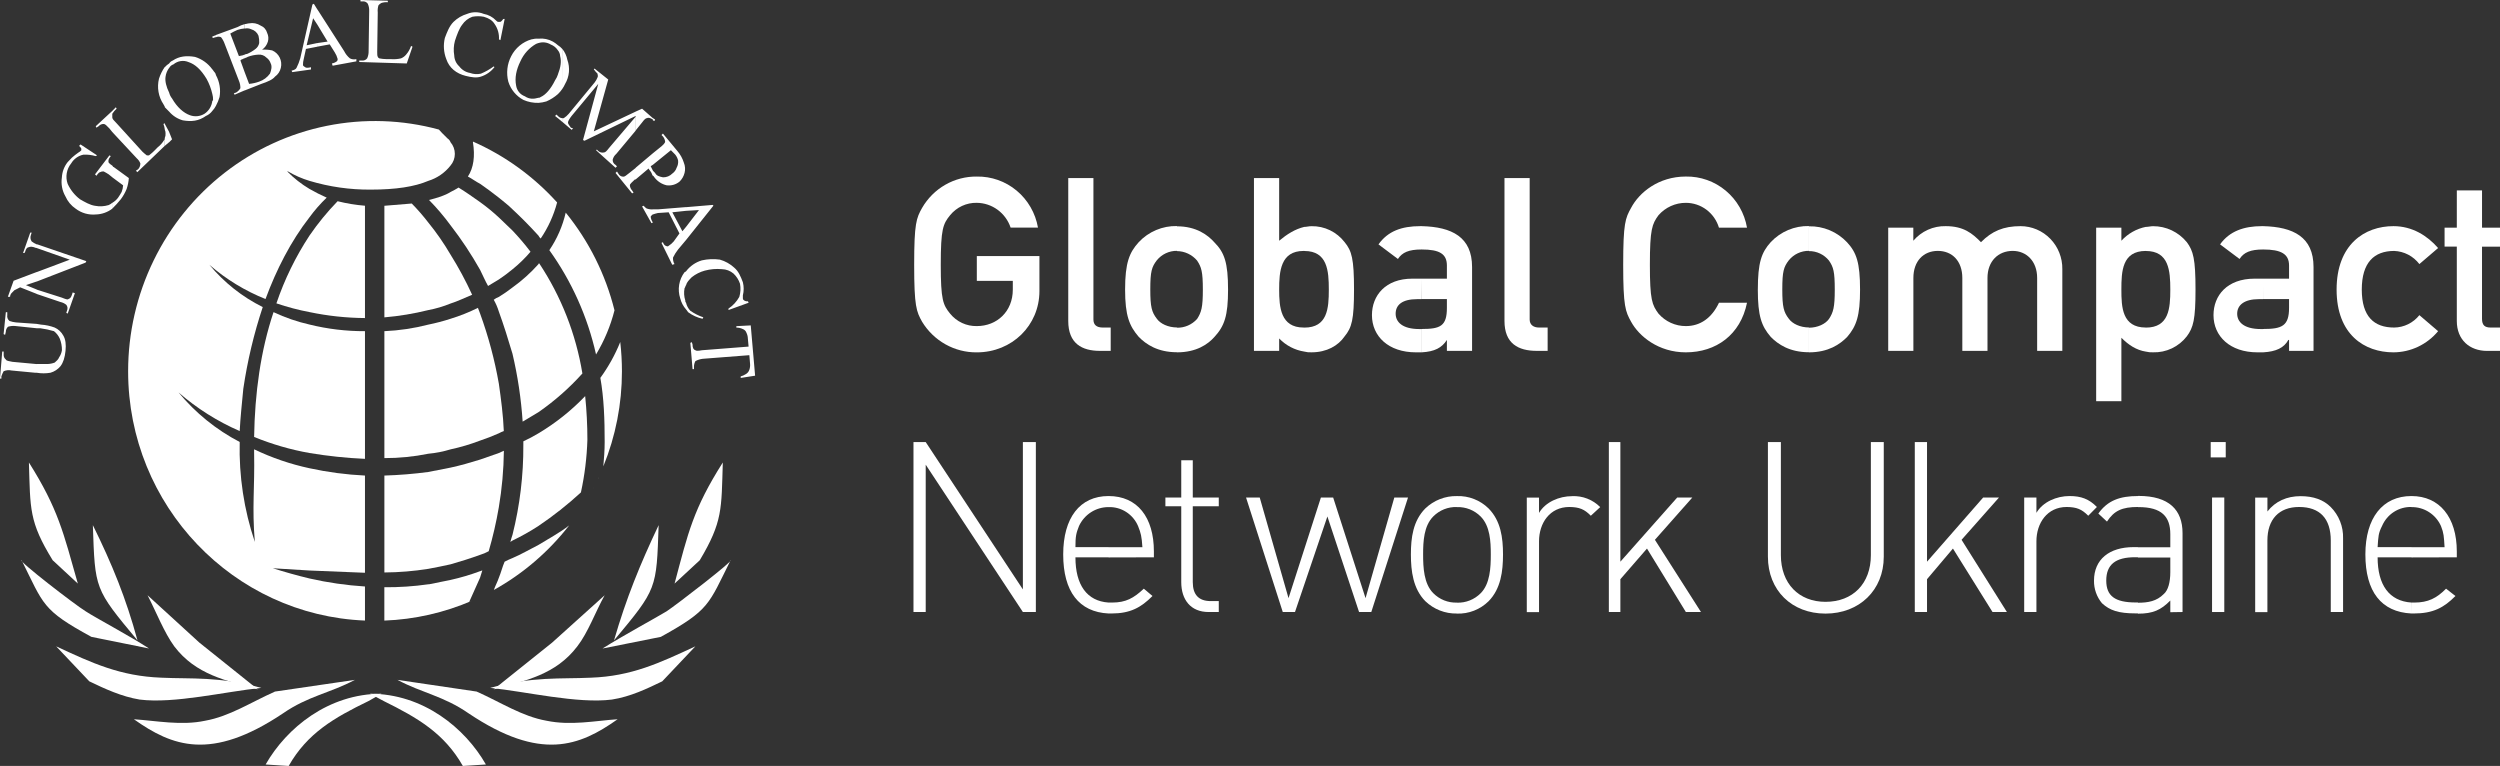 <svg width="235" height="72" viewBox="0 0 235 72" fill="none" xmlns="http://www.w3.org/2000/svg">
<rect x="0" y="0" width="235" height="72" fill="#333333" stroke="none"/>
<path d="M49.129 39.634C49.604 39.361 50.145 39.018 50.62 38.742C52.128 37.696 53.512 36.476 54.745 35.107C54.138 31.402 52.754 27.872 50.687 24.756C50.678 24.755 50.669 24.757 50.661 24.76C50.653 24.764 50.645 24.768 50.639 24.775C50.632 24.781 50.627 24.789 50.624 24.797C50.621 24.805 50.62 24.814 50.62 24.823C49.889 25.643 49.072 26.379 48.182 27.016C47.77 27.337 47.341 27.635 46.896 27.908C46.721 27.971 46.558 28.062 46.411 28.177C46.61 28.524 46.769 28.892 46.886 29.275C47.358 30.575 47.766 31.878 48.172 33.249C48.667 35.346 48.987 37.483 49.129 39.634Z" fill="white"/>
<path d="M55.148 46.971C55.147 46.966 55.147 46.96 55.148 46.954V46.971Z" fill="white"/>
<path d="M50.615 49.439C52.021 48.49 53.355 47.437 54.606 46.287C54.959 44.663 55.163 43.01 55.215 41.348C55.215 39.974 55.145 38.601 55.006 37.234C53.704 38.595 52.227 39.771 50.615 40.732C50.155 41.008 49.681 41.26 49.194 41.486V41.829C49.21 44.672 48.868 47.506 48.178 50.261C48.109 50.473 48.042 50.672 47.969 50.95C48.036 50.88 48.102 50.88 48.178 50.81C49.018 50.406 49.833 49.948 50.615 49.439Z" fill="white"/>
<path d="M57.763 29.169C56.924 25.802 55.358 22.666 53.178 19.987C52.886 21.25 52.364 22.447 51.638 23.516C53.742 26.449 55.236 29.785 56.028 33.321C56.806 32.032 57.391 30.632 57.763 29.169Z" fill="white"/>
<path d="M47.365 42.372C47.231 42.442 47.028 42.509 46.892 42.584C46.284 42.795 45.742 42.995 45.132 43.2C44.254 43.473 43.305 43.749 42.358 43.954C41.682 44.092 41.005 44.227 40.267 44.365C38.895 44.549 37.515 44.661 36.132 44.702V53.812C37.515 53.803 38.895 53.689 40.261 53.471C41.005 53.333 41.682 53.196 42.351 53.047C43.298 52.774 44.181 52.501 45.126 52.157C45.408 52.073 45.681 51.958 45.939 51.814C46.333 50.462 46.649 49.089 46.886 47.7C47.185 45.94 47.345 44.158 47.365 42.372Z" fill="white"/>
<path d="M45.337 53.623C45.268 53.623 45.201 53.691 45.128 53.691C44.222 54.029 43.295 54.303 42.353 54.513L40.324 54.924H40.257C38.889 55.12 37.509 55.213 36.128 55.2V58.335C38.971 58.23 41.771 57.594 44.388 56.46L44.112 56.566C44.45 55.809 44.788 55.054 45.126 54.301C45.201 54.034 45.268 53.827 45.337 53.623Z" fill="white"/>
<path d="M45.132 25.372C45.404 25.919 45.606 26.4 45.878 26.881L46.892 26.27C47.337 25.973 47.766 25.653 48.178 25.311C48.791 24.817 49.357 24.265 49.869 23.665C49.342 22.971 48.777 22.308 48.178 21.677C47.772 21.266 47.298 20.853 46.892 20.442C46.335 19.925 45.748 19.444 45.132 19.002C44.457 18.523 43.779 18.044 43.102 17.631C42.862 17.783 42.614 17.921 42.358 18.044C41.816 18.385 41.141 18.59 40.328 18.798C41.06 19.544 41.738 20.342 42.358 21.186C43.383 22.51 44.31 23.91 45.132 25.372Z" fill="white"/>
<path d="M38.705 19.131C37.959 19.201 37.081 19.268 36.132 19.343V29.832C37.524 29.714 38.904 29.485 40.261 29.148C40.976 29.014 41.677 28.807 42.351 28.531C43.029 28.319 43.706 27.982 44.381 27.707C43.786 26.406 43.108 25.147 42.351 23.936C41.733 22.877 41.034 21.868 40.261 20.919C39.778 20.292 39.259 19.695 38.705 19.131Z" fill="white"/>
<path d="M46.892 36.069C46.499 33.825 45.91 31.622 45.132 29.484C45.065 29.273 44.996 29.143 44.923 28.938C44.094 29.35 43.235 29.694 42.351 29.965C41.665 30.188 40.967 30.371 40.261 30.514C38.909 30.864 37.526 31.07 36.132 31.13V43.062C37.518 43.064 38.901 42.927 40.261 42.651C40.97 42.587 41.67 42.449 42.351 42.24C43.295 42.038 44.223 41.762 45.126 41.416C45.723 41.218 46.311 40.99 46.886 40.732C47.038 40.65 47.196 40.579 47.358 40.52C47.298 39.018 47.095 37.499 46.892 36.069Z" fill="white"/>
<path d="M55.756 45.874V45.892C55.756 45.878 55.771 45.867 55.777 45.855L55.756 45.874Z" fill="white"/>
<path d="M23.887 41.073C25.566 41.761 27.313 42.267 29.097 42.584C30.821 42.87 32.561 43.054 34.307 43.132V31.13C32.552 31.138 30.802 30.929 29.097 30.508C27.931 30.244 26.796 29.853 25.712 29.342C24.494 32.982 23.954 36.959 23.887 41.073Z" fill="white"/>
<path d="M34.307 55.13C32.553 55.019 30.811 54.768 29.097 54.378C27.945 54.102 26.728 53.759 25.645 53.416C26.864 53.486 27.945 53.556 29.097 53.628C30.788 53.696 32.48 53.763 34.307 53.84V44.702C32.555 44.618 30.812 44.388 29.097 44.016C27.298 43.63 25.549 43.032 23.887 42.234V42.507C23.954 46.005 23.678 47.592 23.954 50.943C22.935 47.922 22.453 44.74 22.532 41.547C20.328 40.398 18.372 38.813 16.781 36.887C18.504 38.388 20.444 39.613 22.532 40.52C22.599 39.219 22.741 37.916 22.871 36.543C23.256 33.934 23.867 31.364 24.698 28.864C22.77 27.908 21.061 26.553 19.681 24.887C21.25 26.252 23.034 27.341 24.958 28.109C25.971 25.368 27.326 22.692 29.087 20.43C29.573 19.766 30.116 19.146 30.709 18.578C30.154 18.332 29.613 18.058 29.087 17.756C28.322 17.301 27.62 16.748 26.996 16.11H27.063C27.702 16.489 28.385 16.788 29.095 17.002C30.961 17.562 32.9 17.839 34.846 17.824C37.215 17.824 38.973 17.55 40.259 17.002C41.084 16.748 41.813 16.247 42.349 15.563C42.611 15.259 42.755 14.869 42.755 14.466C42.755 14.062 42.611 13.672 42.349 13.368C42.3 13.226 42.205 13.106 42.08 13.025C41.639 12.601 41.386 12.332 41.256 12.178C37.817 11.244 34.212 11.124 30.72 11.829C27.228 12.533 23.943 14.042 21.119 16.239C18.294 18.436 16.007 21.262 14.434 24.499C12.86 27.735 12.042 31.296 12.044 34.904C12.044 47.541 21.951 57.837 34.307 58.333V55.13Z" fill="white"/>
<path d="M34.307 29.897V19.338C33.44 19.269 32.58 19.127 31.735 18.915C30.767 19.911 29.885 20.989 29.097 22.137C27.793 24.119 26.746 26.263 25.982 28.516C27 28.862 28.041 29.137 29.097 29.338C30.811 29.697 32.556 29.884 34.307 29.897Z" fill="white"/>
<path d="M50.615 51.223C49.802 51.634 48.991 52.113 48.178 52.456C47.924 52.557 47.676 52.672 47.434 52.799C47.224 53.28 47.095 53.827 46.892 54.308C46.758 54.712 46.56 55.053 46.424 55.456C49.16 53.934 51.566 51.871 53.501 49.388C52.627 50.066 51.619 50.611 50.615 51.223Z" fill="white"/>
<path d="M56.237 44.914L56.208 45.009C56.222 44.977 56.237 44.946 56.25 44.914H56.237Z" fill="white"/>
<path d="M44.456 13.373C44.666 14.675 44.523 15.771 43.982 16.595C44.388 16.807 44.728 17.074 45.132 17.279C45.742 17.703 46.284 18.103 46.892 18.582C47.298 18.925 47.772 19.268 48.178 19.68C48.992 20.434 49.804 21.256 50.615 22.148C50.667 22.252 50.738 22.345 50.825 22.421C51.527 21.389 52.049 20.242 52.369 19.031C50.16 16.584 47.466 14.635 44.465 13.311L44.456 13.373Z" fill="white"/>
<path d="M55.418 46.492V46.513L55.43 46.492H55.418Z" fill="white"/>
<path d="M58.462 34.904C58.462 33.983 58.408 33.064 58.303 32.15C57.82 33.346 57.192 34.478 56.434 35.518C56.772 37.437 56.839 39.427 56.839 41.552C56.839 42.334 56.776 43.115 56.714 43.838C57.87 41.005 58.464 37.969 58.462 34.904Z" fill="white"/>
<path d="M12.585 67.61C14.676 67.748 17.051 68.229 19.286 67.748C21.585 67.337 23.549 66.032 25.848 65.007L33.36 63.907C31.06 65.142 28.97 65.415 26.593 67.062C19.827 71.589 16.173 70.148 12.585 67.61Z" fill="white"/>
<path d="M5.279 60.755C8.661 62.331 11.302 63.557 15.157 63.702C17.998 63.839 20.57 63.566 24.565 64.661C21.182 65.007 16.378 66.17 13.129 65.759C11.438 65.485 9.815 64.731 8.394 64.045L5.279 60.755Z" fill="white"/>
<path d="M13.871 55.954C14.684 57.53 15.429 59.452 16.38 60.755C18.41 63.428 21.251 63.977 24.23 64.799C22.403 63.36 20.574 61.85 18.748 60.411L13.871 55.954Z" fill="white"/>
<path d="M2.718 43.473C2.854 47.861 2.718 49.028 4.951 52.662L7.317 54.856C5.954 50.058 5.482 47.861 2.718 43.473Z" fill="white"/>
<path d="M2.03 52.662C4.121 56.844 3.926 57.322 8.592 59.865L14.007 60.958C12.111 59.725 8.99 58.079 8.051 57.462C7.037 56.844 1.624 52.662 2.03 52.662Z" fill="white"/>
<path d="M8.728 49.363C8.937 55.397 8.864 55.327 12.924 60.197C11.843 56.227 10.556 53.073 8.728 49.363Z" fill="white"/>
<path d="M24.968 71.862L27.134 72C28.894 68.913 31.397 67.473 34.645 65.896L35.862 65.21C30.855 65.21 26.931 68.43 24.968 71.862Z" fill="white"/>
<path d="M58.056 67.61C55.965 67.748 53.666 68.229 51.366 67.748C49.066 67.337 47.103 66.032 44.803 65.007L37.359 63.907C39.658 65.142 41.691 65.415 44.059 67.062C50.816 71.589 54.47 70.148 58.056 67.61Z" fill="white"/>
<path d="M65.365 60.755C61.98 62.331 59.342 63.566 55.554 63.702C52.71 63.839 50.072 63.566 46.081 64.661C49.464 65.007 54.268 66.17 57.517 65.759C59.275 65.485 60.83 64.731 62.252 64.045L65.365 60.755Z" fill="white"/>
<path d="M56.839 55.954C55.959 57.53 55.282 59.452 54.268 60.755C52.238 63.428 49.395 63.981 46.411 64.799C48.239 63.36 50.066 61.85 51.893 60.411L56.839 55.954Z" fill="white"/>
<path d="M67.944 43.473C67.808 47.861 67.944 49.028 65.779 52.662L63.41 54.856C64.687 50.058 65.162 47.861 67.944 43.473Z" fill="white"/>
<path d="M68.678 52.662C66.588 56.844 66.717 57.322 62.118 59.865L56.636 60.96C58.597 59.727 61.644 58.081 62.66 57.464C63.604 56.844 69.019 52.662 68.678 52.662Z" fill="white"/>
<path d="M61.913 49.363C61.704 55.397 61.777 55.327 57.717 60.197C58.869 56.227 60.155 53.073 61.913 49.363Z" fill="white"/>
<path d="M45.675 71.862L43.508 72C41.749 68.913 39.247 67.473 36.065 65.896L34.779 65.21C39.786 65.21 43.712 68.43 45.675 71.862Z" fill="white"/>
<path d="M64.487 29.075V28.457C64.552 28.74 64.691 29.001 64.89 29.211C65.267 29.472 65.678 29.68 66.111 29.828L66.042 29.965C65.553 29.858 65.091 29.648 64.687 29.349C64.62 29.281 64.553 29.137 64.478 29.075H64.487ZM64.487 26.811C64.553 26.537 64.756 26.332 65.026 26.056C65.388 25.771 65.802 25.561 66.245 25.44C66.773 25.298 67.323 25.251 67.867 25.302C68.264 25.311 68.646 25.457 68.95 25.715C69.23 25.978 69.44 26.308 69.561 26.675C69.638 27.085 69.615 27.509 69.494 27.908C69.248 28.352 68.899 28.729 68.478 29.006V29.143L70.372 28.457L70.303 28.319C70.186 28.337 70.067 28.313 69.966 28.251C69.897 28.183 69.83 28.183 69.83 28.039V27.764C69.932 27.359 69.932 26.936 69.83 26.531C69.621 25.982 69.425 25.503 69.019 25.16C68.633 24.805 68.169 24.546 67.666 24.404C67.103 24.326 66.53 24.349 65.975 24.474C65.384 24.65 64.864 25.01 64.487 25.503V26.804V26.811ZM64.487 22.561V21.326L65.703 19.747L64.487 19.817V19.474L66.995 19.262L67.062 19.332L64.493 22.554L64.487 22.561ZM70.98 35.315L69.627 35.526V35.38C69.796 35.336 69.956 35.264 70.102 35.169C70.263 35.081 70.384 34.934 70.439 34.757C70.5 34.582 70.523 34.395 70.507 34.209L70.439 33.387L66.048 33.728C65.812 33.758 65.583 33.83 65.371 33.94C65.277 34.107 65.23 34.296 65.235 34.488V34.7H65.101L64.892 32.23L65.028 32.162L65.097 32.374C65.097 32.65 65.164 32.855 65.367 32.923C65.434 32.991 65.636 32.991 65.977 32.923L70.368 32.58L70.299 31.825C70.294 31.635 70.248 31.447 70.165 31.277C70.137 31.197 70.093 31.125 70.034 31.065C69.975 31.005 69.904 30.96 69.826 30.931C69.636 30.839 69.428 30.793 69.218 30.796V30.658L70.57 30.588L70.98 35.315ZM64.487 19.474V19.817L63.199 19.955L64.146 21.737L64.487 21.326V22.561L63.74 23.451C63.556 23.684 63.396 23.938 63.266 24.207C63.245 24.422 63.293 24.638 63.402 24.823L63.193 24.891L62.179 22.834L62.312 22.766C62.381 22.978 62.521 23.107 62.586 23.107C62.72 23.177 62.795 23.177 62.854 23.107C63.031 22.995 63.191 22.856 63.328 22.696L63.868 21.944L62.854 19.955L61.84 20.023C61.679 20.058 61.52 20.105 61.365 20.16V19.68H61.84L64.48 19.468L64.487 19.474ZM64.487 25.51V26.811C64.418 26.881 64.418 27.023 64.349 27.086C64.272 27.474 64.296 27.875 64.418 28.251C64.412 28.29 64.415 28.329 64.427 28.366C64.439 28.402 64.46 28.436 64.487 28.463V29.082C64.227 28.787 64.041 28.434 63.943 28.052C63.806 27.639 63.771 27.197 63.842 26.767C63.912 26.336 64.087 25.93 64.349 25.584C64.418 25.584 64.418 25.516 64.487 25.516V25.51ZM61.372 16.525V16.046L61.581 16.258C61.715 16.531 61.984 16.601 62.323 16.669C62.485 16.672 62.646 16.643 62.797 16.582C62.947 16.52 63.084 16.429 63.199 16.313C63.39 16.181 63.533 15.988 63.604 15.764C63.721 15.557 63.768 15.317 63.74 15.08C63.692 14.879 63.6 14.691 63.471 14.531L63.065 14.12L61.372 15.491V14.406L62.049 13.858C62.319 13.646 62.523 13.447 62.523 13.309C62.502 13.131 62.429 12.964 62.315 12.828L62.181 12.692L62.315 12.555L63.673 14.194C63.95 14.513 64.157 14.887 64.282 15.292C64.408 15.596 64.431 15.933 64.349 16.252C64.27 16.566 64.106 16.851 63.874 17.074C63.705 17.212 63.511 17.313 63.302 17.372C63.093 17.431 62.874 17.446 62.659 17.417C62.2 17.311 61.792 17.044 61.508 16.663C61.441 16.595 61.441 16.525 61.372 16.525ZM61.372 11.313V11.101L61.581 11.237L61.512 11.375L61.372 11.313ZM61.372 11.101V11.237C61.163 11.101 60.966 11.025 60.83 11.101C60.696 11.101 60.56 11.237 60.356 11.512L59.749 12.267V10.902V10.491L60.356 10.218L61.372 11.11V11.101ZM61.372 14.392V15.489L61.163 15.624C61.231 15.762 61.298 15.9 61.372 16.038V16.525C61.305 16.457 61.305 16.389 61.238 16.252C61.171 16.114 61.029 15.976 60.966 15.841L59.749 16.868V15.771L61.372 14.406V14.392ZM61.372 19.671V20.152C61.238 20.22 61.238 20.29 61.163 20.364C61.182 20.562 61.255 20.752 61.372 20.913L61.238 20.98L60.356 19.406L60.492 19.338C60.627 19.474 60.763 19.612 60.83 19.612C61.004 19.672 61.188 19.695 61.372 19.68V19.671ZM59.749 10.491V10.902L54.941 13.233L54.803 13.163L56.237 7.885L53.728 10.902C53.519 11.178 53.39 11.383 53.39 11.521C53.39 11.659 53.526 11.794 53.661 12L53.87 12.07L53.735 12.205L52.855 11.453V11.11H52.99C53.167 10.996 53.326 10.857 53.463 10.697L55.898 7.75C56.012 7.604 56.103 7.442 56.17 7.269C56.237 7.131 56.17 7.057 56.17 6.926C56.039 6.801 55.922 6.663 55.819 6.515L55.886 6.445L57.174 7.474L55.819 12.347L59.745 10.495L59.749 10.491ZM59.749 10.972L57.241 13.921C57.032 14.194 56.902 14.332 56.768 14.332C56.675 14.354 56.579 14.352 56.486 14.328C56.394 14.304 56.309 14.258 56.237 14.194L56.103 14.057L56.034 14.127L57.861 15.771L57.997 15.633L57.861 15.497C57.776 15.451 57.706 15.382 57.658 15.297C57.611 15.213 57.588 15.116 57.592 15.019C57.641 14.802 57.759 14.609 57.928 14.468L59.758 12.275V10.972H59.749ZM59.749 15.771V16.868H59.68C59.408 17.144 59.208 17.279 59.208 17.417C59.218 17.598 59.292 17.768 59.417 17.898L59.555 18.11L59.417 18.177L57.861 16.258L57.997 16.12L58.133 16.332C58.178 16.419 58.246 16.49 58.33 16.539C58.414 16.588 58.509 16.612 58.606 16.608C58.742 16.608 58.877 16.47 59.149 16.264L59.758 15.783L59.749 15.771ZM52.85 8.366C52.956 8.215 53.047 8.054 53.122 7.885C53.321 7.548 53.443 7.169 53.479 6.778C53.515 6.387 53.465 5.992 53.331 5.623C53.26 5.246 53.097 4.893 52.859 4.595L52.85 8.366ZM52.85 4.595V8.366C52.732 8.54 52.596 8.7 52.445 8.845V6.991C52.714 6.307 52.783 5.758 52.654 5.277C52.646 5.077 52.573 4.884 52.445 4.731V4.252C52.596 4.345 52.733 4.461 52.85 4.595ZM52.85 11.11V11.453L52.445 11.11V10.898C52.494 10.959 52.556 11.008 52.624 11.045C52.693 11.081 52.769 11.103 52.846 11.11H52.85ZM52.445 4.252V4.733C52.283 4.482 52.047 4.29 51.77 4.184C51.598 4.08 51.407 4.014 51.209 3.99C51.011 3.966 50.81 3.986 50.62 4.046V3.635C51.087 3.586 51.558 3.681 51.97 3.909C52.14 4.006 52.299 4.121 52.445 4.252ZM52.445 6.993V8.845C52.12 9.13 51.753 9.363 51.358 9.534C51.116 9.606 50.867 9.652 50.615 9.671V9.188C50.653 9.194 50.692 9.191 50.728 9.179C50.764 9.167 50.797 9.147 50.825 9.12C51.299 8.909 51.774 8.366 52.179 7.544C52.295 7.375 52.386 7.189 52.449 6.993H52.445ZM52.445 10.902V11.114L52.175 10.902L52.309 10.767L52.445 10.902ZM50.62 3.635V4.046C50.551 4.046 50.482 4.114 50.411 4.114C49.753 4.487 49.23 5.064 48.92 5.76C48.512 6.582 48.379 7.337 48.512 8.023C48.543 8.255 48.637 8.473 48.783 8.655C48.928 8.836 49.12 8.973 49.338 9.051C49.744 9.326 50.151 9.326 50.626 9.188V9.669C50.138 9.684 49.653 9.59 49.204 9.394C48.526 9.035 48.015 8.419 47.783 7.68C47.573 6.874 47.669 6.017 48.052 5.28C48.245 4.9 48.513 4.564 48.839 4.293C49.164 4.022 49.541 3.821 49.947 3.703C50.168 3.644 50.397 3.621 50.626 3.635H50.62ZM29.843 4.39V4.046L30.792 3.909L29.839 2.33V0.892L32.348 4.801C32.479 5.065 32.664 5.298 32.889 5.485C33.076 5.585 33.293 5.61 33.498 5.555V5.767L31.267 6.178L31.198 5.966C31.371 5.936 31.534 5.863 31.673 5.754C31.699 5.726 31.718 5.693 31.73 5.656C31.741 5.619 31.745 5.58 31.739 5.542C31.682 5.323 31.59 5.114 31.468 4.924L30.995 4.171L29.843 4.383V4.39ZM38.643 4.32L38.776 4.39L38.235 5.966L33.769 5.828V5.691H34.039C34.13 5.699 34.221 5.685 34.304 5.648C34.387 5.61 34.459 5.552 34.514 5.479C34.612 5.265 34.659 5.03 34.65 4.794L34.704 1.03C34.714 0.793 34.667 0.557 34.568 0.343C34.514 0.269 34.442 0.211 34.359 0.174C34.277 0.137 34.186 0.122 34.096 0.131H33.886V0L36.456 0.068V0.212C36.251 0.192 36.044 0.215 35.847 0.28C35.746 0.334 35.655 0.405 35.578 0.492C35.508 0.712 35.485 0.945 35.509 1.176L35.457 4.873C35.457 5.085 35.457 5.284 35.523 5.354C35.523 5.421 35.592 5.421 35.659 5.489C35.883 5.532 36.109 5.556 36.337 5.559H36.742C37.06 5.583 37.379 5.559 37.689 5.489C37.873 5.416 38.036 5.298 38.164 5.146C38.374 4.907 38.536 4.627 38.638 4.324L38.643 4.32ZM47.438 1.777L47.038 3.771L46.903 3.703C46.933 3.19 46.79 2.682 46.497 2.263C46.288 1.919 45.956 1.714 45.481 1.576C45.123 1.508 44.756 1.508 44.398 1.576C44.008 1.719 43.673 1.983 43.441 2.33C43.171 2.674 42.968 3.222 42.763 3.841C42.642 4.287 42.62 4.756 42.698 5.212C42.705 5.406 42.75 5.598 42.831 5.774C42.913 5.951 43.028 6.109 43.171 6.239C43.419 6.569 43.783 6.791 44.187 6.858C44.512 6.978 44.863 7.001 45.201 6.926C45.63 6.748 46.037 6.517 46.411 6.239L46.48 6.309C46.154 6.732 45.707 7.044 45.201 7.203C44.795 7.339 44.321 7.271 43.779 7.133C42.899 6.921 42.224 6.379 41.952 5.557C41.705 4.924 41.657 4.229 41.816 3.568C42.025 3.019 42.224 2.47 42.629 2.059C42.99 1.705 43.431 1.446 43.913 1.305C44.412 1.099 44.971 1.099 45.471 1.305C45.908 1.382 46.31 1.597 46.62 1.919C46.689 1.987 46.756 2.057 46.829 2.057H47.038C47.174 1.987 47.248 1.845 47.308 1.784L47.438 1.777ZM29.839 0.892V2.33L29.433 1.714L28.825 4.256L29.839 4.044V4.388L28.758 4.599L28.549 5.559C28.5 5.738 28.477 5.923 28.48 6.108C28.48 6.176 28.549 6.243 28.689 6.32C28.756 6.388 28.959 6.388 29.231 6.32V6.532L27.473 6.779L27.406 6.644C27.675 6.574 27.811 6.506 27.878 6.368C28.021 6.086 28.137 5.79 28.223 5.485L29.367 0.424L29.5 0.354L29.839 0.903V0.892ZM22.997 8.504V6.779L23.415 7.885C23.738 7.856 24.056 7.784 24.362 7.673C24.769 7.535 25.124 7.271 25.378 6.919C25.512 6.576 25.587 6.233 25.445 5.96C25.373 5.736 25.231 5.543 25.039 5.411C24.943 5.312 24.826 5.236 24.697 5.189C24.569 5.141 24.431 5.123 24.295 5.135C23.948 5.152 23.606 5.223 23.281 5.347C23.212 5.415 23.072 5.415 23.007 5.483V5.142C23.035 5.116 23.068 5.096 23.104 5.084C23.14 5.072 23.178 5.069 23.216 5.074C23.506 4.951 23.779 4.79 24.027 4.595C24.201 4.459 24.321 4.265 24.366 4.046C24.377 3.816 24.354 3.584 24.299 3.36C24.24 3.213 24.148 3.082 24.031 2.977C23.914 2.872 23.775 2.796 23.624 2.754C23.433 2.663 23.219 2.639 23.013 2.684V2.263C23.151 2.263 23.287 2.195 23.421 2.195C23.795 2.123 24.181 2.199 24.502 2.407C24.649 2.465 24.781 2.557 24.887 2.677C24.993 2.796 25.07 2.938 25.112 3.093C25.235 3.349 25.26 3.642 25.181 3.915C25.088 4.221 24.897 4.486 24.638 4.669C24.956 4.649 25.275 4.673 25.587 4.739C25.893 4.871 26.143 5.108 26.292 5.41C26.44 5.711 26.478 6.056 26.398 6.383C26.321 6.716 26.125 7.008 25.848 7.203C25.639 7.476 25.173 7.682 24.562 7.887L22.997 8.504ZM22.997 2.263V2.674C22.768 2.693 22.542 2.739 22.323 2.811C22.091 2.912 21.865 3.026 21.646 3.155L22.457 5.273C22.569 5.244 22.682 5.221 22.796 5.205C22.863 5.205 22.93 5.135 23.005 5.135V5.479C22.938 5.479 22.871 5.479 22.871 5.549C22.819 5.55 22.767 5.562 22.72 5.586C22.673 5.609 22.632 5.643 22.599 5.684L22.997 6.779V8.496L22.052 8.904L21.983 8.769L22.192 8.699C22.36 8.6 22.499 8.46 22.597 8.29C22.601 8.054 22.555 7.82 22.463 7.604L21.115 4.114C21.038 3.891 20.924 3.683 20.779 3.498C20.704 3.464 20.623 3.446 20.541 3.446C20.459 3.446 20.378 3.464 20.304 3.498V3.286L22.332 2.542C22.543 2.421 22.77 2.328 23.005 2.267L22.997 2.263ZM20.3 9.943C20.441 9.681 20.554 9.406 20.638 9.12C20.76 8.416 20.64 7.69 20.3 7.063V9.943ZM20.3 3.292V3.504H20.233L20.024 3.572L19.957 3.504V3.436L20.296 3.299L20.3 3.292ZM20.3 7.063V9.943C20.21 10.118 20.096 10.28 19.961 10.423V9.464C20.028 9.464 20.028 9.464 20.028 9.394C20.035 9.208 20.012 9.023 19.961 8.845V6.515C20.028 6.582 20.097 6.726 20.17 6.788C20.24 6.864 20.285 6.96 20.3 7.063ZM19.961 6.515V8.845C19.848 8.345 19.666 7.863 19.42 7.415C18.88 6.523 18.339 6.042 17.728 5.837C17.495 5.737 17.239 5.703 16.988 5.741C16.737 5.778 16.502 5.885 16.307 6.049C16.132 6.105 15.987 6.228 15.901 6.392V5.966C15.982 5.839 16.1 5.743 16.24 5.691C16.85 5.28 17.526 5.212 18.33 5.349C18.982 5.549 19.551 5.958 19.953 6.515H19.961ZM19.961 9.464C19.935 9.712 19.855 9.952 19.726 10.165C19.598 10.379 19.424 10.56 19.217 10.697C19.015 10.819 18.79 10.895 18.556 10.919C18.322 10.943 18.086 10.914 17.864 10.834C17.256 10.623 16.645 10.08 16.173 9.256C16.043 9.096 15.95 8.909 15.901 8.707V10.491C16.24 10.888 16.687 11.174 17.187 11.313C17.998 11.453 18.675 11.383 19.353 10.902C19.594 10.8 19.804 10.635 19.961 10.423V9.464ZM15.901 13.373V12.411L16.173 13.097L15.901 13.373ZM15.901 5.957V6.377C15.72 6.618 15.603 6.903 15.562 7.203C15.495 7.614 15.629 8.163 15.901 8.709V10.493L15.495 10.082V6.309C15.613 6.175 15.75 6.059 15.901 5.966V5.957ZM15.901 12.402V13.364L15.495 13.705V12.959C15.55 12.83 15.573 12.689 15.562 12.548C15.567 12.43 15.544 12.313 15.495 12.205V11.652L15.901 12.402ZM15.495 6.301V10.072C15.495 10.002 15.429 9.934 15.362 9.798C15.13 9.45 14.973 9.057 14.901 8.643C14.829 8.23 14.844 7.806 14.944 7.398C15.069 7.007 15.251 6.637 15.485 6.301H15.495ZM15.495 11.65V12.197C15.475 12.01 15.43 11.827 15.362 11.652L15.495 11.582V11.652V11.65ZM15.495 12.951C15.501 12.989 15.498 13.028 15.486 13.065C15.475 13.101 15.455 13.135 15.429 13.163C15.271 13.429 15.064 13.662 14.82 13.849L14.549 14.125C14.279 14.406 14.074 14.538 14.007 14.605H13.798C13.656 14.499 13.521 14.384 13.392 14.262L10.961 11.589C10.691 11.313 10.555 11.178 10.555 11.04V12.411L12.855 14.879C13.004 15.009 13.12 15.174 13.194 15.36C13.197 15.563 13.122 15.76 12.985 15.908L12.776 16.046L12.909 16.184L15.481 13.714V12.959L15.495 12.951ZM10.555 19.612V19.067C10.766 18.946 10.95 18.782 11.097 18.586C11.219 18.41 11.332 18.228 11.436 18.04C11.513 17.842 11.559 17.633 11.572 17.421L10.555 16.667V15.567C10.622 15.633 10.622 15.703 10.691 15.703L12.111 16.737C12.087 17.088 12.017 17.434 11.902 17.766C11.762 18.108 11.58 18.431 11.36 18.726C11.107 19.039 10.835 19.337 10.547 19.618L10.555 19.612ZM10.555 10.767V10.423L10.894 10.08L10.961 10.218C10.804 10.357 10.667 10.518 10.555 10.697V10.767ZM3.447 30.446L3.853 30.514C4.292 30.543 4.725 30.635 5.139 30.789C5.484 30.943 5.769 31.208 5.95 31.544C6.159 31.885 6.222 32.366 6.159 32.982C6.096 33.599 5.95 34.08 5.686 34.423C5.439 34.72 5.109 34.935 4.739 35.039C4.314 35.111 3.879 35.111 3.454 35.039V34.217H4.468C4.7 34.211 4.929 34.164 5.145 34.08C5.281 33.942 5.484 33.806 5.551 33.599C5.693 33.395 5.786 33.161 5.822 32.914C5.825 32.538 5.754 32.165 5.613 31.817C5.49 31.548 5.305 31.312 5.074 31.13C4.653 31.004 4.223 30.913 3.788 30.857H3.452V30.446H3.447ZM10.555 10.423V11.04V12.411L10.286 12.076C10.016 11.794 9.88 11.652 9.744 11.652C9.655 11.65 9.567 11.669 9.485 11.705C9.403 11.742 9.331 11.796 9.272 11.864L9.063 12.002L9 11.864L10.555 10.425V10.423ZM10.555 15.567V16.663L10.217 16.389C10.064 16.289 9.907 16.197 9.744 16.114C9.627 16.103 9.509 16.128 9.406 16.184C9.339 16.184 9.197 16.319 9.067 16.525L8.931 16.389L10.286 14.605L10.419 14.675L10.355 14.743C10.217 14.955 10.146 15.086 10.217 15.292C10.316 15.399 10.43 15.492 10.555 15.567ZM10.555 19.063C10.453 19.149 10.339 19.221 10.217 19.275C9.8 19.404 9.359 19.428 8.931 19.345C8.459 19.275 7.986 18.999 7.512 18.726C7.019 18.348 6.624 17.853 6.362 17.285C6.246 16.963 6.216 16.616 6.274 16.279C6.331 15.941 6.475 15.624 6.69 15.36C6.815 15.149 6.983 14.968 7.181 14.826C7.379 14.685 7.604 14.587 7.842 14.538C8.23 14.519 8.618 14.566 8.992 14.675L9.125 14.605L7.57 13.576L7.434 13.714C7.57 13.851 7.643 13.925 7.643 13.989V14.127C7.565 14.213 7.473 14.284 7.371 14.339C7.16 14.486 6.957 14.646 6.763 14.817L6.358 15.241C6.033 15.651 5.844 16.154 5.816 16.68C5.723 17.296 5.842 17.925 6.153 18.463C6.357 18.93 6.689 19.328 7.108 19.612C7.651 20.027 8.327 20.223 9.004 20.16C9.566 20.146 10.11 19.954 10.56 19.612V19.067L10.555 19.063ZM3.447 27.635V27.222L5.816 27.978C6.153 28.114 6.358 28.19 6.424 28.114C6.633 28.046 6.694 27.902 6.763 27.703L6.832 27.491L7.041 27.558L6.366 29.478L6.23 29.41L6.299 29.198C6.34 29.11 6.355 29.011 6.343 28.914C6.33 28.817 6.291 28.725 6.23 28.65C6.07 28.521 5.884 28.432 5.684 28.389L3.452 27.635H3.447ZM3.447 26.467V25.578L6.56 24.41L3.447 23.315V22.972H3.514L8.114 24.548L8.045 24.686L3.447 26.467ZM0.475 31.474L0.339 31.406L0.548 29.349H0.684V29.624C0.666 29.726 0.676 29.831 0.713 29.927C0.749 30.023 0.812 30.108 0.893 30.171C1.089 30.241 1.294 30.287 1.501 30.308L3.464 30.446V30.857L1.434 30.645C1.206 30.622 0.976 30.645 0.757 30.713C0.689 30.773 0.636 30.847 0.6 30.93C0.564 31.013 0.546 31.103 0.548 31.194L0.481 31.467L0.475 31.474ZM3.452 35.039H3.316L1.083 34.827C0.834 34.77 0.573 34.794 0.339 34.897C0.256 35.051 0.187 35.211 0.13 35.376V35.588H0L0.209 33.046H0.345V33.319C0.337 33.41 0.351 33.503 0.388 33.587C0.424 33.671 0.482 33.744 0.554 33.8C0.621 33.935 0.826 33.935 1.162 34.012L3.462 34.224V35.046L3.452 35.039ZM3.452 22.963V23.306H3.385C3.046 23.169 2.843 23.169 2.707 23.237C2.571 23.237 2.436 23.374 2.369 23.648L2.302 23.785H2.166L2.843 21.866H2.977L2.91 22.078C2.87 22.178 2.854 22.287 2.866 22.395C2.878 22.502 2.916 22.605 2.977 22.694C3.123 22.806 3.282 22.899 3.452 22.97V22.963ZM3.452 25.569V26.459L2.436 26.802L3.452 27.213V27.626L1.896 27.008L1.353 27.283L1.083 27.556C0.999 27.651 0.95 27.772 0.947 27.9H0.738L1.279 26.391L3.452 25.569Z" fill="white"/>
<path d="M97.37 57.53V41.554H96.151V55.405L87.017 41.554H85.867V57.53H87.017V43.681L96.151 57.53H97.37Z" fill="white"/>
<path d="M108.466 52.388V51.84C108.466 48.617 106.911 46.628 104.204 46.628V47.668C104.789 47.648 105.367 47.807 105.862 48.125C106.357 48.443 106.746 48.905 106.978 49.45C107.25 50.136 107.317 50.41 107.386 51.439H104.204V52.399L108.466 52.388ZM104.204 57.668H104.473C106.234 57.668 107.25 57.119 108.333 56.024L107.519 55.335C106.57 56.227 105.828 56.64 104.542 56.64H104.204V57.668ZM104.204 46.628C101.496 46.628 99.941 48.685 99.941 52.113C99.941 55.611 101.429 57.53 104.204 57.668V56.64C102.174 56.503 101.091 54.994 101.091 52.388H104.204V51.429H101.091C101.091 50.399 101.158 50.126 101.429 49.439C101.678 48.907 102.071 48.458 102.562 48.144C103.053 47.831 103.623 47.666 104.204 47.668V46.628Z" fill="white"/>
<path d="M114.565 57.53V56.503H113.812C112.662 56.503 112.121 55.884 112.121 54.721V47.588H114.565V46.766H112.121V43.268H111.038V46.766H109.547V47.588H111.038V54.721C111.038 56.365 111.918 57.53 113.609 57.53H114.565Z" fill="white"/>
<path d="M132.354 46.766H131.066L128.361 56.227L125.317 46.766H124.165L121.121 56.227L118.414 46.766H117.128L120.58 57.53H121.729L124.775 48.547L127.752 57.53H128.902L132.354 46.766Z" fill="white"/>
<path d="M141.283 52.117C141.283 50.541 141.074 48.965 139.93 47.797C139.537 47.41 139.07 47.107 138.559 46.907C138.047 46.707 137.501 46.613 136.953 46.632V47.668C137.366 47.653 137.777 47.725 138.162 47.878C138.546 48.031 138.896 48.262 139.188 48.558C140.066 49.45 140.135 50.888 140.135 52.123C140.135 53.359 140.066 54.878 139.188 55.759C138.896 56.055 138.546 56.287 138.162 56.44C137.778 56.593 137.366 56.665 136.953 56.651V57.678C137.501 57.697 138.047 57.603 138.559 57.403C139.07 57.203 139.537 56.9 139.93 56.513C141.082 55.335 141.283 53.691 141.283 52.117ZM136.953 46.632C135.848 46.608 134.778 47.027 133.976 47.797C132.826 48.965 132.624 50.541 132.624 52.117C132.624 53.693 132.833 55.34 133.976 56.507C134.778 57.277 135.848 57.696 136.953 57.672V56.645C136.541 56.659 136.13 56.587 135.746 56.434C135.362 56.28 135.014 56.048 134.722 55.753C133.84 54.861 133.773 53.352 133.773 52.117C133.773 50.882 133.84 49.444 134.722 48.551C135.014 48.256 135.363 48.024 135.746 47.871C136.13 47.718 136.541 47.647 136.953 47.662V46.632Z" fill="white"/>
<path d="M149.538 48.48L150.419 47.668C150.073 47.32 149.661 47.049 149.206 46.872C148.752 46.694 148.267 46.615 147.78 46.639C146.561 46.639 145.272 47.187 144.667 48.217V46.776H143.518V57.541H144.669V50.88C144.669 49.166 145.686 47.657 147.513 47.657C148.456 47.668 148.93 47.861 149.538 48.48Z" fill="white"/>
<path d="M159.891 57.53L155.562 50.742L159.08 46.766H157.658L152.315 52.799V41.554H151.232V57.53H152.315V54.445L154.817 51.564L158.472 57.53H159.891Z" fill="white"/>
<path d="M177.074 52.329V41.554H175.861V52.183C175.861 54.856 174.17 56.572 171.598 56.572C169.09 56.572 167.403 54.856 167.403 52.183V41.554H166.184V52.329C166.184 55.483 168.417 57.678 171.598 57.678C174.78 57.678 177.074 55.473 177.074 52.329Z" fill="white"/>
<path d="M188.649 57.53L184.387 50.742L187.905 46.766H186.417L181.14 52.799V41.554H179.99V57.53H181.14V54.445L183.576 51.564L187.297 57.53H188.649Z" fill="white"/>
<path d="M196.295 48.48L197.108 47.657C196.364 46.901 195.617 46.628 194.536 46.628C193.318 46.628 192.028 47.177 191.424 48.206V46.766H190.274V57.53H191.424V50.88C191.424 49.166 192.44 47.657 194.267 47.657C195.212 47.668 195.68 47.861 196.295 48.48Z" fill="white"/>
<path d="M205.159 57.53V50.115C205.159 47.92 203.875 46.617 201.032 46.617H200.965V47.668H201.032C203.196 47.668 204.009 48.558 204.009 50.21V51.446H200.965V52.405H204.009V53.776C204.009 54.738 203.8 55.49 203.401 55.833C202.723 56.52 201.912 56.657 200.965 56.657V57.685C202.387 57.685 203.129 57.342 204.009 56.45V57.547L205.159 57.53ZM200.965 46.628C199.274 46.628 198.122 47.039 197.244 48.274L198.055 49.028C198.732 47.999 199.477 47.657 200.965 47.657V46.628ZM200.965 51.429H200.56C198.26 51.429 196.836 52.594 196.836 54.581C196.825 55.355 197.09 56.108 197.583 56.7C198.325 57.384 199.138 57.659 200.76 57.659H200.969V56.632H200.76C198.799 56.632 197.988 56.015 197.988 54.572C197.988 53.064 198.866 52.38 200.693 52.38H200.965V51.429Z" fill="white"/>
<path d="M209.083 57.53V46.766H207.933V57.53H209.083ZM209.219 42.995V41.554H207.805V42.995H209.219Z" fill="white"/>
<path d="M220.249 57.53V50.604C220.265 50.061 220.171 49.52 219.972 49.015C219.774 48.51 219.475 48.051 219.095 47.668C218.417 46.982 217.47 46.639 216.253 46.639C214.968 46.639 213.885 47.117 213.138 48.079V46.776H211.987V57.541H213.136V50.81C213.136 48.823 214.221 47.657 216.115 47.657C218.076 47.657 219.093 48.753 219.093 50.81V57.53H220.249Z" fill="white"/>
<path d="M230.94 52.388V51.84C230.94 48.617 229.316 46.628 226.677 46.628V47.668C227.261 47.658 227.835 47.821 228.328 48.138C228.821 48.454 229.212 48.91 229.452 49.45C229.723 50.136 229.723 50.41 229.79 51.439H226.677V52.399L230.94 52.388ZM226.677 57.668H226.886C228.714 57.668 229.73 57.119 230.811 56.024L229.93 55.335C229.05 56.227 228.241 56.64 226.953 56.64H226.684L226.677 57.668ZM226.677 46.628C223.96 46.628 222.346 48.685 222.346 52.113C222.346 55.611 223.836 57.53 226.677 57.668V56.64C224.587 56.503 223.496 54.994 223.496 52.388H226.677V51.429H223.496C223.565 50.399 223.565 50.126 223.914 49.439C224.147 48.895 224.536 48.434 225.031 48.117C225.525 47.799 226.103 47.639 226.688 47.657L226.677 46.628Z" fill="white"/>
<path d="M91.821 26.4H95.204V27.222C95.204 29.281 93.715 30.652 91.821 30.652C91.343 30.662 90.869 30.563 90.434 30.36C90 30.158 89.616 29.859 89.312 29.484C88.641 28.662 88.432 28.177 88.432 24.891C88.432 21.531 88.641 21.052 89.31 20.23C89.614 19.857 89.998 19.558 90.433 19.356C90.867 19.154 91.341 19.055 91.819 19.065C92.522 19.073 93.205 19.301 93.775 19.718C94.344 20.135 94.772 20.721 94.999 21.396H97.57C97.332 20.033 96.623 18.801 95.568 17.921C94.514 17.041 93.184 16.572 91.819 16.597C90.781 16.584 89.759 16.851 88.856 17.368C87.952 17.886 87.2 18.636 86.676 19.544C86.137 20.504 85.932 20.985 85.932 24.893C85.932 28.802 86.141 29.283 86.676 30.243C87.216 31.131 87.973 31.863 88.874 32.367C89.775 32.872 90.79 33.132 91.819 33.122C95.135 33.122 97.706 30.58 97.706 27.361V24.069H91.821V26.4Z" fill="white"/>
<path d="M100.416 30.171C100.416 32.289 101.699 32.982 103.393 32.982H104.406V30.789H103.662C103.054 30.789 102.782 30.514 102.782 30.033V16.737H100.416V30.171Z" fill="white"/>
<path d="M110.632 33.12C112.46 33.12 113.54 32.366 114.151 31.679C115.098 30.652 115.437 29.69 115.437 27.23C115.437 24.688 115.098 23.735 114.151 22.781C113.54 22.095 112.46 21.273 110.632 21.273V23.603C110.993 23.606 111.348 23.687 111.675 23.841C112.002 23.995 112.292 24.218 112.527 24.495C112.932 25.111 113.068 25.525 113.068 27.236C113.068 28.883 112.932 29.355 112.527 29.98C112.288 30.247 111.995 30.459 111.668 30.601C111.341 30.743 110.988 30.813 110.632 30.804V33.12ZM105.759 27.222C105.759 29.69 106.167 30.652 107.047 31.671C107.722 32.357 108.805 33.111 110.632 33.111V30.781C109.821 30.781 109.075 30.438 108.738 29.957C108.264 29.34 108.128 28.859 108.128 27.213C108.128 25.501 108.264 25.095 108.738 24.472C108.968 24.189 109.257 23.962 109.585 23.807C109.913 23.653 110.271 23.575 110.632 23.58V21.249C109.962 21.234 109.296 21.361 108.677 21.623C108.058 21.884 107.5 22.273 107.039 22.766C106.167 23.728 105.759 24.686 105.759 27.222Z" fill="white"/>
<path d="M122.609 33.05C122.83 33.109 123.059 33.132 123.287 33.118C124.706 33.118 125.795 32.501 126.4 31.609C127.075 30.787 127.278 30.031 127.278 27.22C127.278 24.34 127.069 23.586 126.4 22.77C126.032 22.291 125.559 21.905 125.019 21.643C124.479 21.382 123.886 21.251 123.287 21.262C123.015 21.262 122.812 21.33 122.609 21.33V23.593C124.775 23.593 124.909 25.444 124.909 27.226C124.909 29.008 124.775 30.794 122.609 30.794V33.05ZM117.872 32.98H120.241V31.815C120.877 32.476 121.709 32.909 122.609 33.05V30.789H122.54C120.375 30.789 120.241 28.868 120.241 27.222C120.241 25.51 120.375 23.588 122.54 23.588H122.609V21.326C121.729 21.538 120.985 22.012 120.241 22.629V16.737H117.872V32.98Z" fill="white"/>
<path d="M136.008 32.982H138.375V25.097C138.375 22.285 136.48 21.326 133.637 21.258V23.451C135.329 23.451 136.008 23.874 136.008 24.961V26.194H133.637V28.114H136.008V28.938C136.008 30.652 135.398 30.925 133.637 30.925V33.12C134.856 33.052 135.533 32.696 136.008 31.955V32.982ZM133.637 21.258H133.501C131.743 21.258 130.457 21.737 129.577 22.972L131.404 24.343C131.81 23.726 132.421 23.451 133.637 23.451V21.258ZM133.637 26.194H132.753C130.244 26.194 128.963 27.77 128.963 29.624C128.963 31.611 130.518 33.12 133.092 33.12H133.631V30.931H133.422C131.798 30.931 131.191 30.247 131.191 29.491C131.191 28.669 131.798 28.12 133.219 28.12H133.625L133.637 26.194Z" fill="white"/>
<path d="M141.421 30.171C141.421 32.289 142.706 32.982 144.465 32.982H145.478V30.789H144.669C144.128 30.789 143.789 30.514 143.789 30.033V16.737H141.421V30.171Z" fill="white"/>
<path d="M161.584 28.457C160.907 29.897 159.824 30.652 158.471 30.652C157.985 30.654 157.505 30.551 157.061 30.349C156.618 30.148 156.222 29.853 155.9 29.484C155.292 28.662 155.089 28.183 155.089 24.891C155.089 21.531 155.298 21.052 155.9 20.23C156.222 19.863 156.617 19.569 157.06 19.369C157.503 19.168 157.982 19.066 158.467 19.067C159.164 19.066 159.843 19.291 160.404 19.711C160.964 20.131 161.377 20.722 161.58 21.398H164.218C163.982 20.034 163.272 18.801 162.218 17.921C161.163 17.04 159.833 16.57 158.467 16.595C155.896 16.595 154.077 18.103 153.322 19.542C152.783 20.502 152.58 20.982 152.58 24.891C152.58 28.8 152.789 29.281 153.322 30.241C154.069 31.611 155.896 33.12 158.467 33.12C161.308 33.12 163.61 31.474 164.218 28.459L161.584 28.457Z" fill="white"/>
<path d="M170.043 33.12C171.868 33.12 172.951 32.366 173.628 31.679C174.509 30.652 174.845 29.69 174.845 27.23C174.845 24.688 174.509 23.735 173.628 22.781C173.167 22.291 172.61 21.904 171.993 21.644C171.375 21.384 170.711 21.258 170.043 21.273V23.603C170.402 23.6 170.758 23.678 171.084 23.833C171.409 23.987 171.697 24.213 171.925 24.495C172.343 25.111 172.468 25.525 172.468 27.236C172.468 28.883 172.332 29.355 171.925 29.98C171.588 30.461 170.844 30.804 170.043 30.804V33.12ZM165.235 27.222C165.235 29.69 165.573 30.652 166.453 31.671C167.129 32.357 168.214 33.111 170.041 33.111V30.781C169.228 30.781 168.483 30.438 168.145 29.957C167.67 29.34 167.536 28.859 167.536 27.213C167.536 25.501 167.67 25.095 168.145 24.472C168.375 24.189 168.664 23.961 168.993 23.807C169.321 23.653 169.679 23.575 170.041 23.58V21.249C169.372 21.234 168.708 21.36 168.09 21.62C167.472 21.88 166.915 22.267 166.453 22.758C165.575 23.728 165.237 24.686 165.237 27.222H165.235Z" fill="white"/>
<path d="M177.492 32.982H179.858V26.126C179.858 24.548 180.805 23.584 182.158 23.584C183.511 23.584 184.458 24.544 184.458 26.126V32.982H186.824V26.126C186.824 24.548 187.84 23.584 189.193 23.584C190.478 23.584 191.492 24.544 191.492 26.126V32.982H193.859V25.302C193.867 24.775 193.771 24.251 193.577 23.761C193.384 23.271 193.096 22.825 192.731 22.449C192.366 22.073 191.931 21.774 191.451 21.569C190.971 21.365 190.456 21.259 189.935 21.258C188.311 21.258 187.228 21.737 186.212 22.766C185.403 21.944 184.589 21.258 182.898 21.258C182.322 21.244 181.75 21.36 181.223 21.597C180.696 21.834 180.228 22.186 179.852 22.629V21.398H177.492V32.982Z" fill="white"/>
<path d="M201.709 33.05C201.931 33.106 202.159 33.129 202.387 33.118C202.996 33.137 203.601 33.01 204.153 32.748C204.705 32.486 205.189 32.096 205.565 31.609C206.175 30.787 206.378 30.031 206.378 27.22C206.378 24.34 206.169 23.586 205.565 22.77C205.179 22.296 204.693 21.914 204.144 21.653C203.594 21.392 202.994 21.259 202.387 21.262C202.178 21.262 201.912 21.33 201.709 21.33V23.593C203.875 23.593 204.009 25.444 204.009 27.226C204.009 29.008 203.875 30.794 201.709 30.794V33.05ZM197.039 37.711H199.41V31.749C200.085 32.435 200.829 32.914 201.709 33.052V30.789C199.477 30.789 199.41 28.868 199.41 27.222C199.41 25.51 199.477 23.588 201.709 23.588V21.326C200.827 21.504 200.022 21.96 199.41 22.629V21.398H197.039V37.711Z" fill="white"/>
<path d="M215.173 32.982H217.472V25.097C217.472 22.285 215.578 21.326 212.735 21.258V23.451C214.428 23.451 215.171 23.874 215.171 24.961V26.194H212.735V28.114H215.171V28.938C215.171 30.652 214.495 30.925 212.735 30.925V33.12C213.954 33.052 214.698 32.696 215.104 31.955H215.171L215.173 32.982ZM212.737 21.258H212.614C210.92 21.258 209.568 21.737 208.688 22.972L210.517 24.343C210.92 23.726 211.531 23.451 212.748 23.451V21.258H212.737ZM212.737 26.194H211.926C209.355 26.194 208.069 27.77 208.069 29.624C208.069 31.611 209.626 33.12 212.196 33.12H212.737V30.931H212.528C210.904 30.931 210.295 30.247 210.295 29.491C210.295 28.669 210.973 28.12 212.327 28.12H212.731L212.737 26.194Z" fill="white"/>
<path d="M227.422 29.624C227.136 29.983 226.775 30.274 226.366 30.475C225.956 30.676 225.508 30.784 225.053 30.789C223.159 30.789 222.007 29.76 222.007 27.222C222.007 24.684 223.159 23.588 225.053 23.588C225.513 23.606 225.963 23.726 226.373 23.939C226.782 24.153 227.14 24.455 227.422 24.823L229.182 23.315C228.166 22.148 226.746 21.258 224.984 21.258C222.279 21.258 219.64 22.972 219.64 27.222C219.64 31.471 222.279 33.12 224.984 33.12C225.784 33.117 226.574 32.937 227.299 32.594C228.024 32.25 228.666 31.751 229.182 31.13L227.422 29.624Z" fill="white"/>
<path d="M230.94 21.398H229.79V23.181H230.94V30.173C230.94 31.957 232.159 32.984 233.783 32.984H235V30.789H234.12C233.578 30.789 233.309 30.578 233.309 29.965V23.186H235V21.398H233.311V17.898H230.942L230.94 21.398Z" fill="white"/>
</svg>
